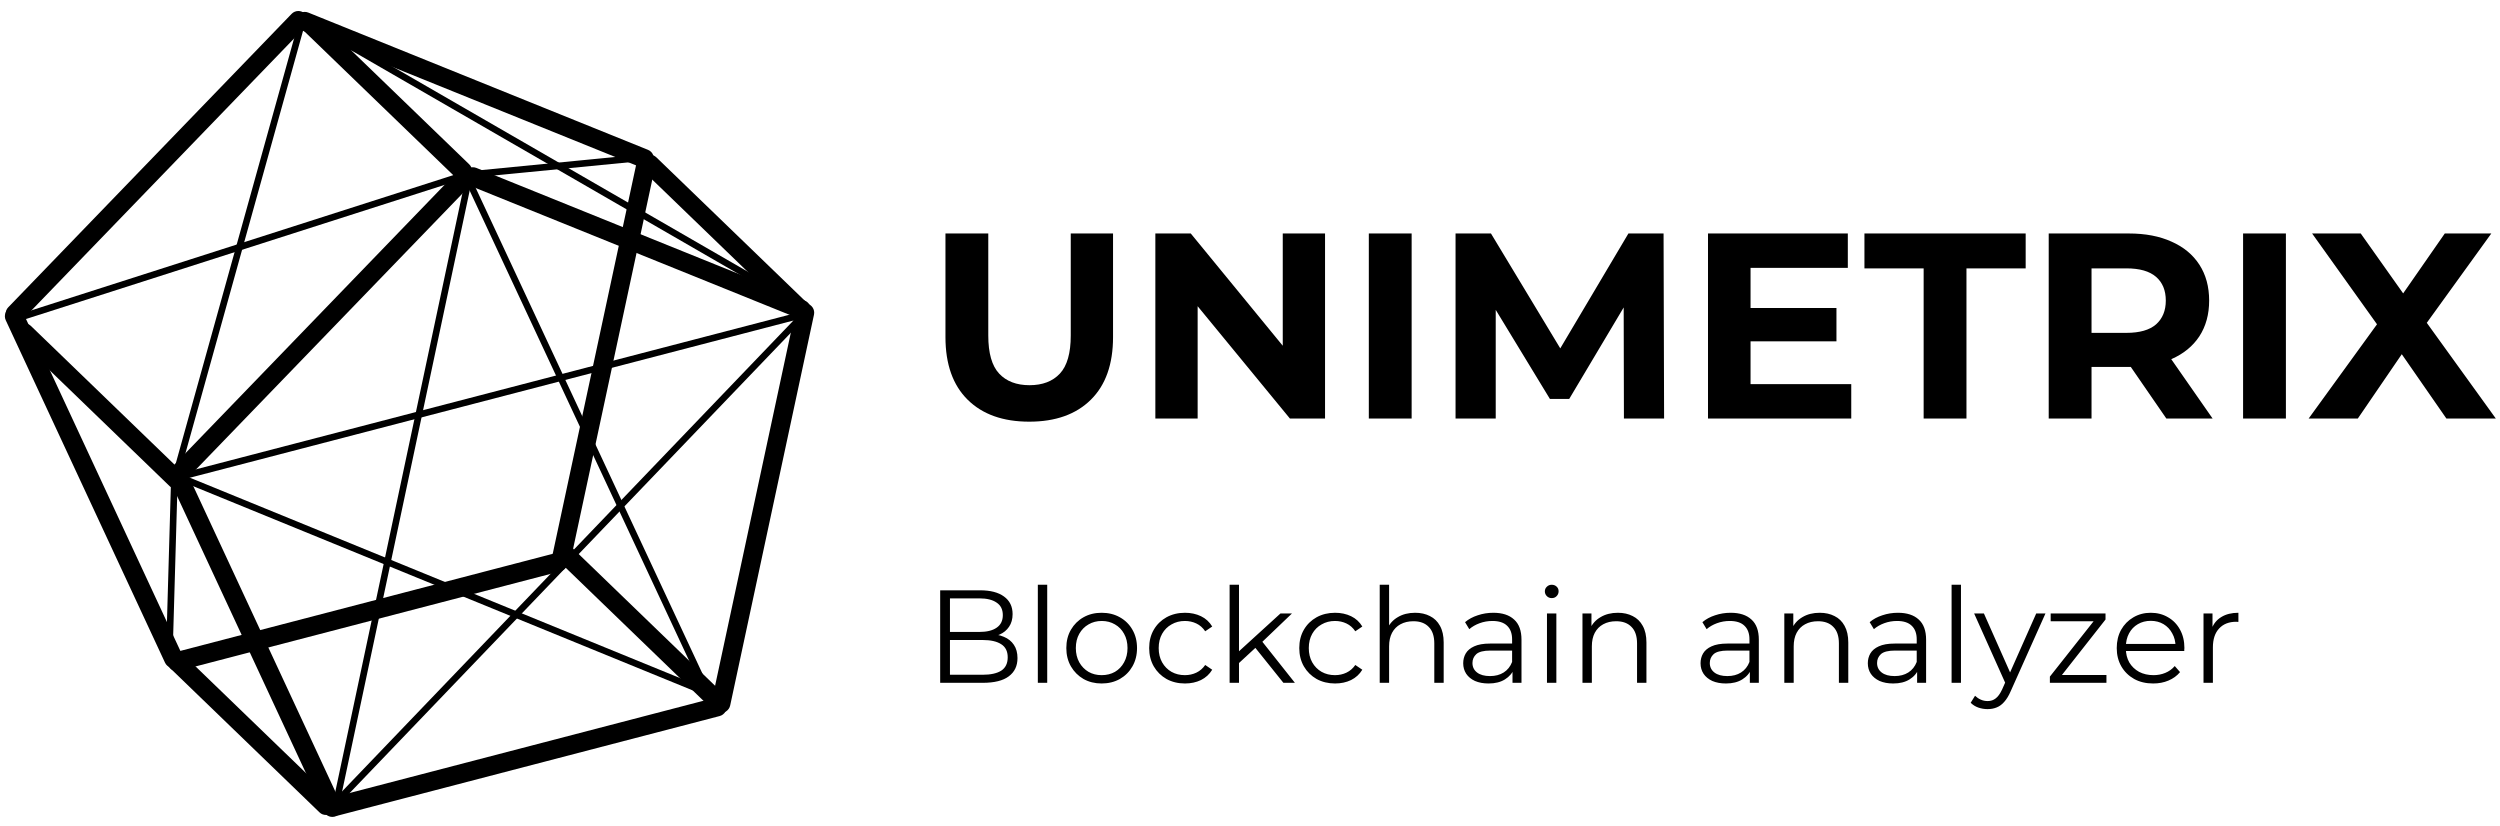 <svg width="227" height="75" viewBox="0 0 227 75" fill="none" xmlns="http://www.w3.org/2000/svg">
<path d="M26.479 1.258C26.805 0.919 27.346 0.912 27.687 1.241V1.241C28.028 1.57 28.039 2.11 27.712 2.449L1.984 29.091C1.657 29.429 1.116 29.437 0.776 29.108V29.108C0.435 28.779 0.424 28.238 0.751 27.9L26.479 1.258Z" fill="black"/>
<path d="M50.458 50.216C50.916 50.097 51.384 50.371 51.504 50.83V50.83C51.623 51.288 51.348 51.756 50.89 51.876L16.262 60.902C15.804 61.022 15.336 60.747 15.216 60.289V60.289C15.097 59.831 15.371 59.363 15.83 59.243L50.458 50.216Z" fill="black"/>
<path d="M0.523 29.081C0.323 28.651 0.509 28.141 0.939 27.942V27.942C1.368 27.742 1.878 27.928 2.078 28.357L16.537 59.445C16.737 59.874 16.55 60.384 16.121 60.584V60.584C15.692 60.783 15.182 60.597 14.982 60.168L0.523 29.081Z" fill="black"/>
<path d="M57.842 14.594C57.941 14.131 58.397 13.836 58.86 13.936V13.936C59.323 14.035 59.617 14.491 59.518 14.954L51.856 50.676C51.757 51.139 51.301 51.434 50.838 51.335V51.335C50.375 51.236 50.081 50.78 50.18 50.317L57.842 14.594Z" fill="black"/>
<path d="M27.353 2.732C26.914 2.555 26.702 2.055 26.879 1.616V1.616C27.057 1.177 27.556 0.965 27.995 1.143L58.835 13.603C59.274 13.78 59.486 14.28 59.309 14.719V14.719C59.132 15.158 58.632 15.37 58.193 15.193L27.353 2.732Z" fill="black"/>
<path d="M15.362 43.501C15.162 43.071 15.348 42.561 15.777 42.362V42.362C16.207 42.162 16.717 42.348 16.916 42.777L30.954 72.958C31.153 73.387 30.967 73.897 30.538 74.097V74.097C30.109 74.296 29.599 74.11 29.399 73.681L15.362 43.501Z" fill="black"/>
<path d="M64.908 63.36C65.366 63.24 65.834 63.515 65.954 63.973V63.973C66.073 64.431 65.799 64.899 65.341 65.019L30.712 74.046C30.254 74.165 29.786 73.891 29.666 73.432V73.432C29.547 72.974 29.822 72.506 30.28 72.386L64.908 63.36Z" fill="black"/>
<path d="M41.696 15.41C42.024 15.07 42.567 15.06 42.908 15.389V15.389C43.248 15.718 43.258 16.261 42.929 16.601L16.829 43.629C16.5 43.969 15.957 43.979 15.617 43.65V43.65C15.276 43.321 15.267 42.778 15.596 42.438L41.696 15.41Z" fill="black"/>
<path d="M72.234 28.215C72.333 27.752 72.789 27.457 73.252 27.556V27.556C73.715 27.656 74.01 28.111 73.91 28.574L66.301 64.053C66.202 64.516 65.746 64.811 65.283 64.711V64.711C64.82 64.612 64.525 64.156 64.624 63.693L72.234 28.215Z" fill="black"/>
<path d="M42.615 16.838C42.176 16.661 41.964 16.161 42.141 15.722V15.722C42.319 15.283 42.818 15.071 43.257 15.248L73.076 27.296C73.515 27.473 73.727 27.973 73.55 28.412V28.412C73.372 28.851 72.873 29.063 72.434 28.886L42.615 16.838Z" fill="black"/>
<path d="M58.408 15.521C58.067 15.192 58.057 14.649 58.386 14.308V14.308C58.715 13.968 59.258 13.958 59.599 14.287L73.394 27.609C73.735 27.938 73.744 28.481 73.415 28.821V28.821C73.086 29.162 72.544 29.172 72.203 28.843L58.408 15.521Z" fill="black"/>
<path d="M27.617 2.829C27.276 2.5 27.267 1.957 27.596 1.617V1.617C27.924 1.276 28.467 1.267 28.808 1.596L42.603 14.918C42.944 15.246 42.953 15.789 42.624 16.13V16.13C42.295 16.471 41.753 16.48 41.412 16.151L27.617 2.829Z" fill="black"/>
<path d="M1.617 30.829C1.276 30.5 1.267 29.957 1.596 29.617V29.617C1.924 29.276 2.467 29.267 2.808 29.596L16.603 42.918C16.944 43.246 16.953 43.789 16.624 44.13V44.13C16.296 44.471 15.753 44.48 15.412 44.151L1.617 30.829Z" fill="black"/>
<path d="M15.6 60.813C15.268 60.493 15.267 59.957 15.596 59.617V59.617C15.925 59.276 16.46 59.259 16.791 59.579L30.207 72.535C30.538 72.855 30.54 73.39 30.211 73.731V73.731C29.882 74.071 29.347 74.088 29.016 73.768L15.6 60.813Z" fill="black"/>
<path d="M50.617 50.829C50.276 50.5 50.267 49.957 50.596 49.617V49.617C50.925 49.276 51.467 49.267 51.808 49.596L65.603 62.918C65.944 63.246 65.953 63.789 65.624 64.13V64.13C65.296 64.471 64.753 64.48 64.412 64.151L50.617 50.829Z" fill="black"/>
<path d="M42.168 16.285C42.067 16.069 42.107 15.836 42.257 15.766V15.766C42.407 15.696 42.611 15.815 42.712 16.031L65.135 64.061C65.236 64.277 65.196 64.509 65.046 64.579V64.579C64.896 64.649 64.692 64.531 64.591 64.314L42.168 16.285Z" fill="black"/>
<path d="M27.375 1.965C27.168 1.846 27.067 1.633 27.15 1.489V1.489C27.233 1.346 27.468 1.326 27.674 1.446L73.579 27.948C73.786 28.068 73.886 28.281 73.803 28.424V28.424C73.721 28.568 73.486 28.587 73.279 28.468L27.375 1.965Z" fill="black"/>
<path d="M27.203 1.687C27.267 1.457 27.448 1.307 27.608 1.351V1.351C27.768 1.395 27.845 1.618 27.781 1.848L16.214 43.403C16.15 43.633 15.969 43.784 15.809 43.739V43.739C15.649 43.695 15.572 43.472 15.636 43.242L27.203 1.687Z" fill="black"/>
<path d="M42.27 16.202C42.319 15.968 42.491 15.806 42.653 15.841V15.841C42.815 15.875 42.906 16.093 42.856 16.326L30.997 72.181C30.948 72.414 30.776 72.576 30.614 72.541V72.541C30.452 72.507 30.36 72.29 30.41 72.056L42.27 16.202Z" fill="black"/>
<path d="M72.959 28.148C73.124 27.976 73.355 27.929 73.475 28.044V28.044C73.594 28.158 73.557 28.391 73.392 28.563L31.072 72.713C30.907 72.885 30.676 72.932 30.556 72.818V72.818C30.437 72.703 30.474 72.47 30.639 72.298L72.959 28.148Z" fill="black"/>
<path d="M41.918 15.66C42.145 15.587 42.371 15.656 42.421 15.814V15.814C42.472 15.972 42.328 16.159 42.101 16.232L1.703 29.177C1.475 29.25 1.25 29.181 1.199 29.023V29.023C1.149 28.866 1.292 28.679 1.519 28.606L41.918 15.66Z" fill="black"/>
<path d="M58.494 13.998C58.732 13.974 58.938 14.089 58.954 14.254V14.254C58.97 14.419 58.79 14.572 58.553 14.595L41.649 16.248C41.411 16.272 41.206 16.157 41.19 15.992V15.992C41.173 15.827 41.353 15.674 41.591 15.651L58.494 13.998Z" fill="black"/>
<path d="M72.832 28.277C73.063 28.217 73.284 28.298 73.326 28.459V28.459C73.368 28.619 73.214 28.798 72.983 28.858L15.654 43.791C15.423 43.852 15.202 43.77 15.16 43.61V43.61C15.118 43.45 15.272 43.271 15.503 43.211L72.832 28.277Z" fill="black"/>
<path d="M65.676 63.176C65.897 63.266 66.025 63.464 65.963 63.617V63.617C65.9 63.77 65.67 63.822 65.449 63.731L16.5 43.719C16.279 43.629 16.151 43.431 16.214 43.278V43.278C16.276 43.124 16.506 43.073 16.727 43.164L65.676 63.176Z" fill="black"/>
<path d="M15.535 43.432C15.542 43.194 15.682 43.004 15.848 43.009V43.009C16.013 43.013 16.142 43.211 16.135 43.45L15.669 59.617C15.662 59.856 15.523 60.046 15.357 60.041V60.041C15.191 60.036 15.063 59.839 15.069 59.6L15.535 43.432Z" fill="black"/>
<path d="M93.456 38.288C91.072 38.288 89.208 37.624 87.864 36.296C86.52 34.968 85.848 33.072 85.848 30.608V21.2H89.736V30.464C89.736 32.064 90.064 33.216 90.72 33.92C91.376 34.624 92.296 34.976 93.48 34.976C94.664 34.976 95.584 34.624 96.24 33.92C96.896 33.216 97.224 32.064 97.224 30.464V21.2H101.064V30.608C101.064 33.072 100.392 34.968 99.048 36.296C97.704 37.624 95.84 38.288 93.456 38.288ZM104.906 38V21.2H108.122L118.034 33.296H116.474V21.2H120.314V38H117.122L107.186 25.904H108.746V38H104.906ZM124.289 38V21.2H128.177V38H124.289ZM132.164 38V21.2H135.38L142.532 33.056H140.828L147.86 21.2H151.052L151.1 38H147.452L147.428 26.792H148.1L142.484 36.224H140.732L134.996 26.792H135.812V38H132.164ZM158.662 27.968H166.75V30.992H158.662V27.968ZM158.95 34.88H168.094V38H155.086V21.2H167.782V24.32H158.95V34.88ZM174.667 38V24.368H169.291V21.2H183.931V24.368H178.555V38H174.667ZM186.023 38V21.2H193.295C194.799 21.2 196.095 21.448 197.183 21.944C198.271 22.424 199.111 23.12 199.703 24.032C200.295 24.944 200.591 26.032 200.591 27.296C200.591 28.544 200.295 29.624 199.703 30.536C199.111 31.432 198.271 32.12 197.183 32.6C196.095 33.08 194.799 33.32 193.295 33.32H188.183L189.911 31.616V38H186.023ZM196.703 38L192.503 31.904H196.655L200.903 38H196.703ZM189.911 32.048L188.183 30.224H193.079C194.279 30.224 195.175 29.968 195.767 29.456C196.359 28.928 196.655 28.208 196.655 27.296C196.655 26.368 196.359 25.648 195.767 25.136C195.175 24.624 194.279 24.368 193.079 24.368H188.183L189.911 22.52V32.048ZM203.672 38V21.2H207.56V38H203.672ZM209.627 38L216.851 28.04V30.872L209.939 21.2H214.355L219.131 27.944L217.283 27.968L221.987 21.2H226.211L219.347 30.704V27.92L226.619 38H222.131L217.187 30.872H218.963L214.091 38H209.627Z" fill="black"/>
<path d="M85.368 62V53.6H88.992C89.928 53.6 90.652 53.788 91.164 54.164C91.684 54.54 91.944 55.072 91.944 55.76C91.944 56.216 91.836 56.6 91.62 56.912C91.412 57.224 91.124 57.46 90.756 57.62C90.396 57.78 90 57.86 89.568 57.86L89.772 57.572C90.308 57.572 90.768 57.656 91.152 57.824C91.544 57.984 91.848 58.228 92.064 58.556C92.28 58.876 92.388 59.276 92.388 59.756C92.388 60.468 92.124 61.02 91.596 61.412C91.076 61.804 90.288 62 89.232 62H85.368ZM86.256 61.268H89.22C89.956 61.268 90.52 61.144 90.912 60.896C91.304 60.64 91.5 60.236 91.5 59.684C91.5 59.14 91.304 58.744 90.912 58.496C90.52 58.24 89.956 58.112 89.22 58.112H86.16V57.38H88.932C89.604 57.38 90.124 57.252 90.492 56.996C90.868 56.74 91.056 56.36 91.056 55.856C91.056 55.344 90.868 54.964 90.492 54.716C90.124 54.46 89.604 54.332 88.932 54.332H86.256V61.268ZM94.235 62V53.096H95.087V62H94.235ZM100.026 62.06C99.418 62.06 98.87 61.924 98.382 61.652C97.901 61.372 97.522 60.992 97.242 60.512C96.962 60.024 96.822 59.468 96.822 58.844C96.822 58.212 96.962 57.656 97.242 57.176C97.522 56.696 97.901 56.32 98.382 56.048C98.862 55.776 99.409 55.64 100.026 55.64C100.65 55.64 101.202 55.776 101.682 56.048C102.17 56.32 102.55 56.696 102.822 57.176C103.102 57.656 103.242 58.212 103.242 58.844C103.242 59.468 103.102 60.024 102.822 60.512C102.55 60.992 102.17 61.372 101.682 61.652C101.194 61.924 100.642 62.06 100.026 62.06ZM100.026 61.304C100.482 61.304 100.886 61.204 101.238 61.004C101.59 60.796 101.866 60.508 102.066 60.14C102.274 59.764 102.378 59.332 102.378 58.844C102.378 58.348 102.274 57.916 102.066 57.548C101.866 57.18 101.59 56.896 101.238 56.696C100.886 56.488 100.486 56.384 100.038 56.384C99.59 56.384 99.189 56.488 98.838 56.696C98.486 56.896 98.206 57.18 97.998 57.548C97.79 57.916 97.686 58.348 97.686 58.844C97.686 59.332 97.79 59.764 97.998 60.14C98.206 60.508 98.486 60.796 98.838 61.004C99.189 61.204 99.585 61.304 100.026 61.304ZM107.597 62.06C106.973 62.06 106.413 61.924 105.917 61.652C105.429 61.372 105.045 60.992 104.765 60.512C104.485 60.024 104.345 59.468 104.345 58.844C104.345 58.212 104.485 57.656 104.765 57.176C105.045 56.696 105.429 56.32 105.917 56.048C106.413 55.776 106.973 55.64 107.597 55.64C108.133 55.64 108.617 55.744 109.049 55.952C109.481 56.16 109.821 56.472 110.069 56.888L109.433 57.32C109.217 57 108.949 56.764 108.629 56.612C108.309 56.46 107.961 56.384 107.585 56.384C107.137 56.384 106.733 56.488 106.373 56.696C106.013 56.896 105.729 57.18 105.521 57.548C105.313 57.916 105.209 58.348 105.209 58.844C105.209 59.34 105.313 59.772 105.521 60.14C105.729 60.508 106.013 60.796 106.373 61.004C106.733 61.204 107.137 61.304 107.585 61.304C107.961 61.304 108.309 61.228 108.629 61.076C108.949 60.924 109.217 60.692 109.433 60.38L110.069 60.812C109.821 61.22 109.481 61.532 109.049 61.748C108.617 61.956 108.133 62.06 107.597 62.06ZM112.321 60.368L112.345 59.276L116.269 55.7H117.313L114.541 58.352L114.061 58.76L112.321 60.368ZM111.649 62V53.096H112.501V62H111.649ZM116.533 62L113.905 58.724L114.457 58.064L117.577 62H116.533ZM121.226 62.06C120.602 62.06 120.042 61.924 119.546 61.652C119.058 61.372 118.674 60.992 118.394 60.512C118.114 60.024 117.974 59.468 117.974 58.844C117.974 58.212 118.114 57.656 118.394 57.176C118.674 56.696 119.058 56.32 119.546 56.048C120.042 55.776 120.602 55.64 121.226 55.64C121.762 55.64 122.246 55.744 122.678 55.952C123.11 56.16 123.45 56.472 123.698 56.888L123.062 57.32C122.846 57 122.578 56.764 122.258 56.612C121.938 56.46 121.59 56.384 121.214 56.384C120.766 56.384 120.362 56.488 120.002 56.696C119.642 56.896 119.358 57.18 119.15 57.548C118.942 57.916 118.838 58.348 118.838 58.844C118.838 59.34 118.942 59.772 119.15 60.14C119.358 60.508 119.642 60.796 120.002 61.004C120.362 61.204 120.766 61.304 121.214 61.304C121.59 61.304 121.938 61.228 122.258 61.076C122.578 60.924 122.846 60.692 123.062 60.38L123.698 60.812C123.45 61.22 123.11 61.532 122.678 61.748C122.246 61.956 121.762 62.06 121.226 62.06ZM128.494 55.64C129.006 55.64 129.454 55.74 129.838 55.94C130.23 56.132 130.534 56.428 130.75 56.828C130.974 57.228 131.086 57.732 131.086 58.34V62H130.234V58.424C130.234 57.76 130.066 57.26 129.73 56.924C129.402 56.58 128.938 56.408 128.338 56.408C127.89 56.408 127.498 56.5 127.162 56.684C126.834 56.86 126.578 57.12 126.394 57.464C126.218 57.8 126.13 58.208 126.13 58.688V62H125.278V53.096H126.13V57.428L125.962 57.104C126.162 56.648 126.482 56.292 126.922 56.036C127.362 55.772 127.886 55.64 128.494 55.64ZM137.335 62V60.608L137.299 60.38V58.052C137.299 57.516 137.147 57.104 136.843 56.816C136.547 56.528 136.103 56.384 135.511 56.384C135.103 56.384 134.715 56.452 134.347 56.588C133.979 56.724 133.667 56.904 133.411 57.128L133.027 56.492C133.347 56.22 133.731 56.012 134.179 55.868C134.627 55.716 135.099 55.64 135.595 55.64C136.411 55.64 137.039 55.844 137.479 56.252C137.927 56.652 138.151 57.264 138.151 58.088V62H137.335ZM135.163 62.06C134.691 62.06 134.279 61.984 133.927 61.832C133.583 61.672 133.319 61.456 133.135 61.184C132.951 60.904 132.859 60.584 132.859 60.224C132.859 59.896 132.935 59.6 133.087 59.336C133.247 59.064 133.503 58.848 133.855 58.688C134.215 58.52 134.695 58.436 135.295 58.436H137.467V59.072H135.319C134.711 59.072 134.287 59.18 134.047 59.396C133.815 59.612 133.699 59.88 133.699 60.2C133.699 60.56 133.839 60.848 134.119 61.064C134.399 61.28 134.791 61.388 135.295 61.388C135.775 61.388 136.187 61.28 136.531 61.064C136.883 60.84 137.139 60.52 137.299 60.104L137.491 60.692C137.331 61.108 137.051 61.44 136.651 61.688C136.259 61.936 135.763 62.06 135.163 62.06ZM140.465 62V55.7H141.317V62H140.465ZM140.897 54.308C140.721 54.308 140.573 54.248 140.453 54.128C140.333 54.008 140.273 53.864 140.273 53.696C140.273 53.528 140.333 53.388 140.453 53.276C140.573 53.156 140.721 53.096 140.897 53.096C141.073 53.096 141.221 53.152 141.341 53.264C141.461 53.376 141.521 53.516 141.521 53.684C141.521 53.86 141.461 54.008 141.341 54.128C141.229 54.248 141.081 54.308 140.897 54.308ZM146.904 55.64C147.416 55.64 147.864 55.74 148.248 55.94C148.64 56.132 148.944 56.428 149.16 56.828C149.384 57.228 149.496 57.732 149.496 58.34V62H148.644V58.424C148.644 57.76 148.476 57.26 148.14 56.924C147.812 56.58 147.348 56.408 146.748 56.408C146.3 56.408 145.908 56.5 145.572 56.684C145.244 56.86 144.988 57.12 144.804 57.464C144.628 57.8 144.54 58.208 144.54 58.688V62H143.688V55.7H144.504V57.428L144.372 57.104C144.572 56.648 144.892 56.292 145.332 56.036C145.772 55.772 146.296 55.64 146.904 55.64ZM158.886 62V60.608L158.85 60.38V58.052C158.85 57.516 158.698 57.104 158.394 56.816C158.098 56.528 157.654 56.384 157.062 56.384C156.654 56.384 156.266 56.452 155.898 56.588C155.53 56.724 155.218 56.904 154.962 57.128L154.578 56.492C154.898 56.22 155.282 56.012 155.73 55.868C156.178 55.716 156.65 55.64 157.146 55.64C157.962 55.64 158.59 55.844 159.03 56.252C159.478 56.652 159.702 57.264 159.702 58.088V62H158.886ZM156.714 62.06C156.242 62.06 155.83 61.984 155.478 61.832C155.134 61.672 154.87 61.456 154.686 61.184C154.502 60.904 154.41 60.584 154.41 60.224C154.41 59.896 154.486 59.6 154.638 59.336C154.798 59.064 155.054 58.848 155.406 58.688C155.766 58.52 156.246 58.436 156.846 58.436H159.018V59.072H156.87C156.262 59.072 155.838 59.18 155.598 59.396C155.366 59.612 155.25 59.88 155.25 60.2C155.25 60.56 155.39 60.848 155.67 61.064C155.95 61.28 156.342 61.388 156.846 61.388C157.326 61.388 157.738 61.28 158.082 61.064C158.434 60.84 158.69 60.52 158.85 60.104L159.042 60.692C158.882 61.108 158.602 61.44 158.202 61.688C157.81 61.936 157.314 62.06 156.714 62.06ZM165.232 55.64C165.744 55.64 166.192 55.74 166.576 55.94C166.968 56.132 167.272 56.428 167.488 56.828C167.712 57.228 167.824 57.732 167.824 58.34V62H166.972V58.424C166.972 57.76 166.804 57.26 166.468 56.924C166.14 56.58 165.676 56.408 165.076 56.408C164.628 56.408 164.236 56.5 163.9 56.684C163.572 56.86 163.316 57.12 163.132 57.464C162.956 57.8 162.868 58.208 162.868 58.688V62H162.016V55.7H162.832V57.428L162.7 57.104C162.9 56.648 163.22 56.292 163.66 56.036C164.1 55.772 164.624 55.64 165.232 55.64ZM174.074 62V60.608L174.038 60.38V58.052C174.038 57.516 173.886 57.104 173.582 56.816C173.286 56.528 172.842 56.384 172.25 56.384C171.842 56.384 171.454 56.452 171.086 56.588C170.718 56.724 170.406 56.904 170.15 57.128L169.766 56.492C170.086 56.22 170.47 56.012 170.918 55.868C171.366 55.716 171.838 55.64 172.334 55.64C173.15 55.64 173.778 55.844 174.218 56.252C174.666 56.652 174.89 57.264 174.89 58.088V62H174.074ZM171.902 62.06C171.43 62.06 171.018 61.984 170.666 61.832C170.322 61.672 170.058 61.456 169.874 61.184C169.69 60.904 169.598 60.584 169.598 60.224C169.598 59.896 169.674 59.6 169.826 59.336C169.986 59.064 170.242 58.848 170.594 58.688C170.954 58.52 171.434 58.436 172.034 58.436H174.206V59.072H172.058C171.45 59.072 171.026 59.18 170.786 59.396C170.554 59.612 170.438 59.88 170.438 60.2C170.438 60.56 170.578 60.848 170.858 61.064C171.138 61.28 171.53 61.388 172.034 61.388C172.514 61.388 172.926 61.28 173.27 61.064C173.622 60.84 173.878 60.52 174.038 60.104L174.23 60.692C174.07 61.108 173.79 61.44 173.39 61.688C172.998 61.936 172.502 62.06 171.902 62.06ZM177.204 62V53.096H178.056V62H177.204ZM180.474 64.388C180.178 64.388 179.894 64.34 179.622 64.244C179.358 64.148 179.13 64.004 178.938 63.812L179.334 63.176C179.494 63.328 179.666 63.444 179.85 63.524C180.042 63.612 180.254 63.656 180.486 63.656C180.766 63.656 181.006 63.576 181.206 63.416C181.414 63.264 181.61 62.992 181.794 62.6L182.202 61.676L182.298 61.544L184.89 55.7H185.73L182.574 62.756C182.398 63.164 182.202 63.488 181.986 63.728C181.778 63.968 181.55 64.136 181.302 64.232C181.054 64.336 180.778 64.388 180.474 64.388ZM182.154 62.18L179.25 55.7H180.138L182.706 61.484L182.154 62.18ZM186.129 62V61.436L190.329 56.12L190.509 56.408H186.201V55.7H191.181V56.252L186.993 61.58L186.777 61.292H191.265V62H186.129ZM195.512 62.06C194.856 62.06 194.28 61.924 193.784 61.652C193.288 61.372 192.9 60.992 192.62 60.512C192.34 60.024 192.2 59.468 192.2 58.844C192.2 58.22 192.332 57.668 192.596 57.188C192.868 56.708 193.236 56.332 193.7 56.06C194.172 55.78 194.7 55.64 195.284 55.64C195.876 55.64 196.4 55.776 196.856 56.048C197.32 56.312 197.684 56.688 197.948 57.176C198.212 57.656 198.344 58.212 198.344 58.844C198.344 58.884 198.34 58.928 198.332 58.976C198.332 59.016 198.332 59.06 198.332 59.108H192.848V58.472H197.876L197.54 58.724C197.54 58.268 197.44 57.864 197.24 57.512C197.048 57.152 196.784 56.872 196.448 56.672C196.112 56.472 195.724 56.372 195.284 56.372C194.852 56.372 194.464 56.472 194.12 56.672C193.776 56.872 193.508 57.152 193.316 57.512C193.124 57.872 193.028 58.284 193.028 58.748V58.88C193.028 59.36 193.132 59.784 193.34 60.152C193.556 60.512 193.852 60.796 194.228 61.004C194.612 61.204 195.048 61.304 195.536 61.304C195.92 61.304 196.276 61.236 196.604 61.1C196.94 60.964 197.228 60.756 197.468 60.476L197.948 61.028C197.668 61.364 197.316 61.62 196.892 61.796C196.476 61.972 196.016 62.06 195.512 62.06ZM200.079 62V55.7H200.895V57.416L200.811 57.116C200.987 56.636 201.283 56.272 201.699 56.024C202.115 55.768 202.631 55.64 203.247 55.64V56.468C203.215 56.468 203.183 56.468 203.151 56.468C203.119 56.46 203.087 56.456 203.055 56.456C202.391 56.456 201.871 56.66 201.495 57.068C201.119 57.468 200.931 58.04 200.931 58.784V62H200.079Z" fill="black"/>
</svg>

